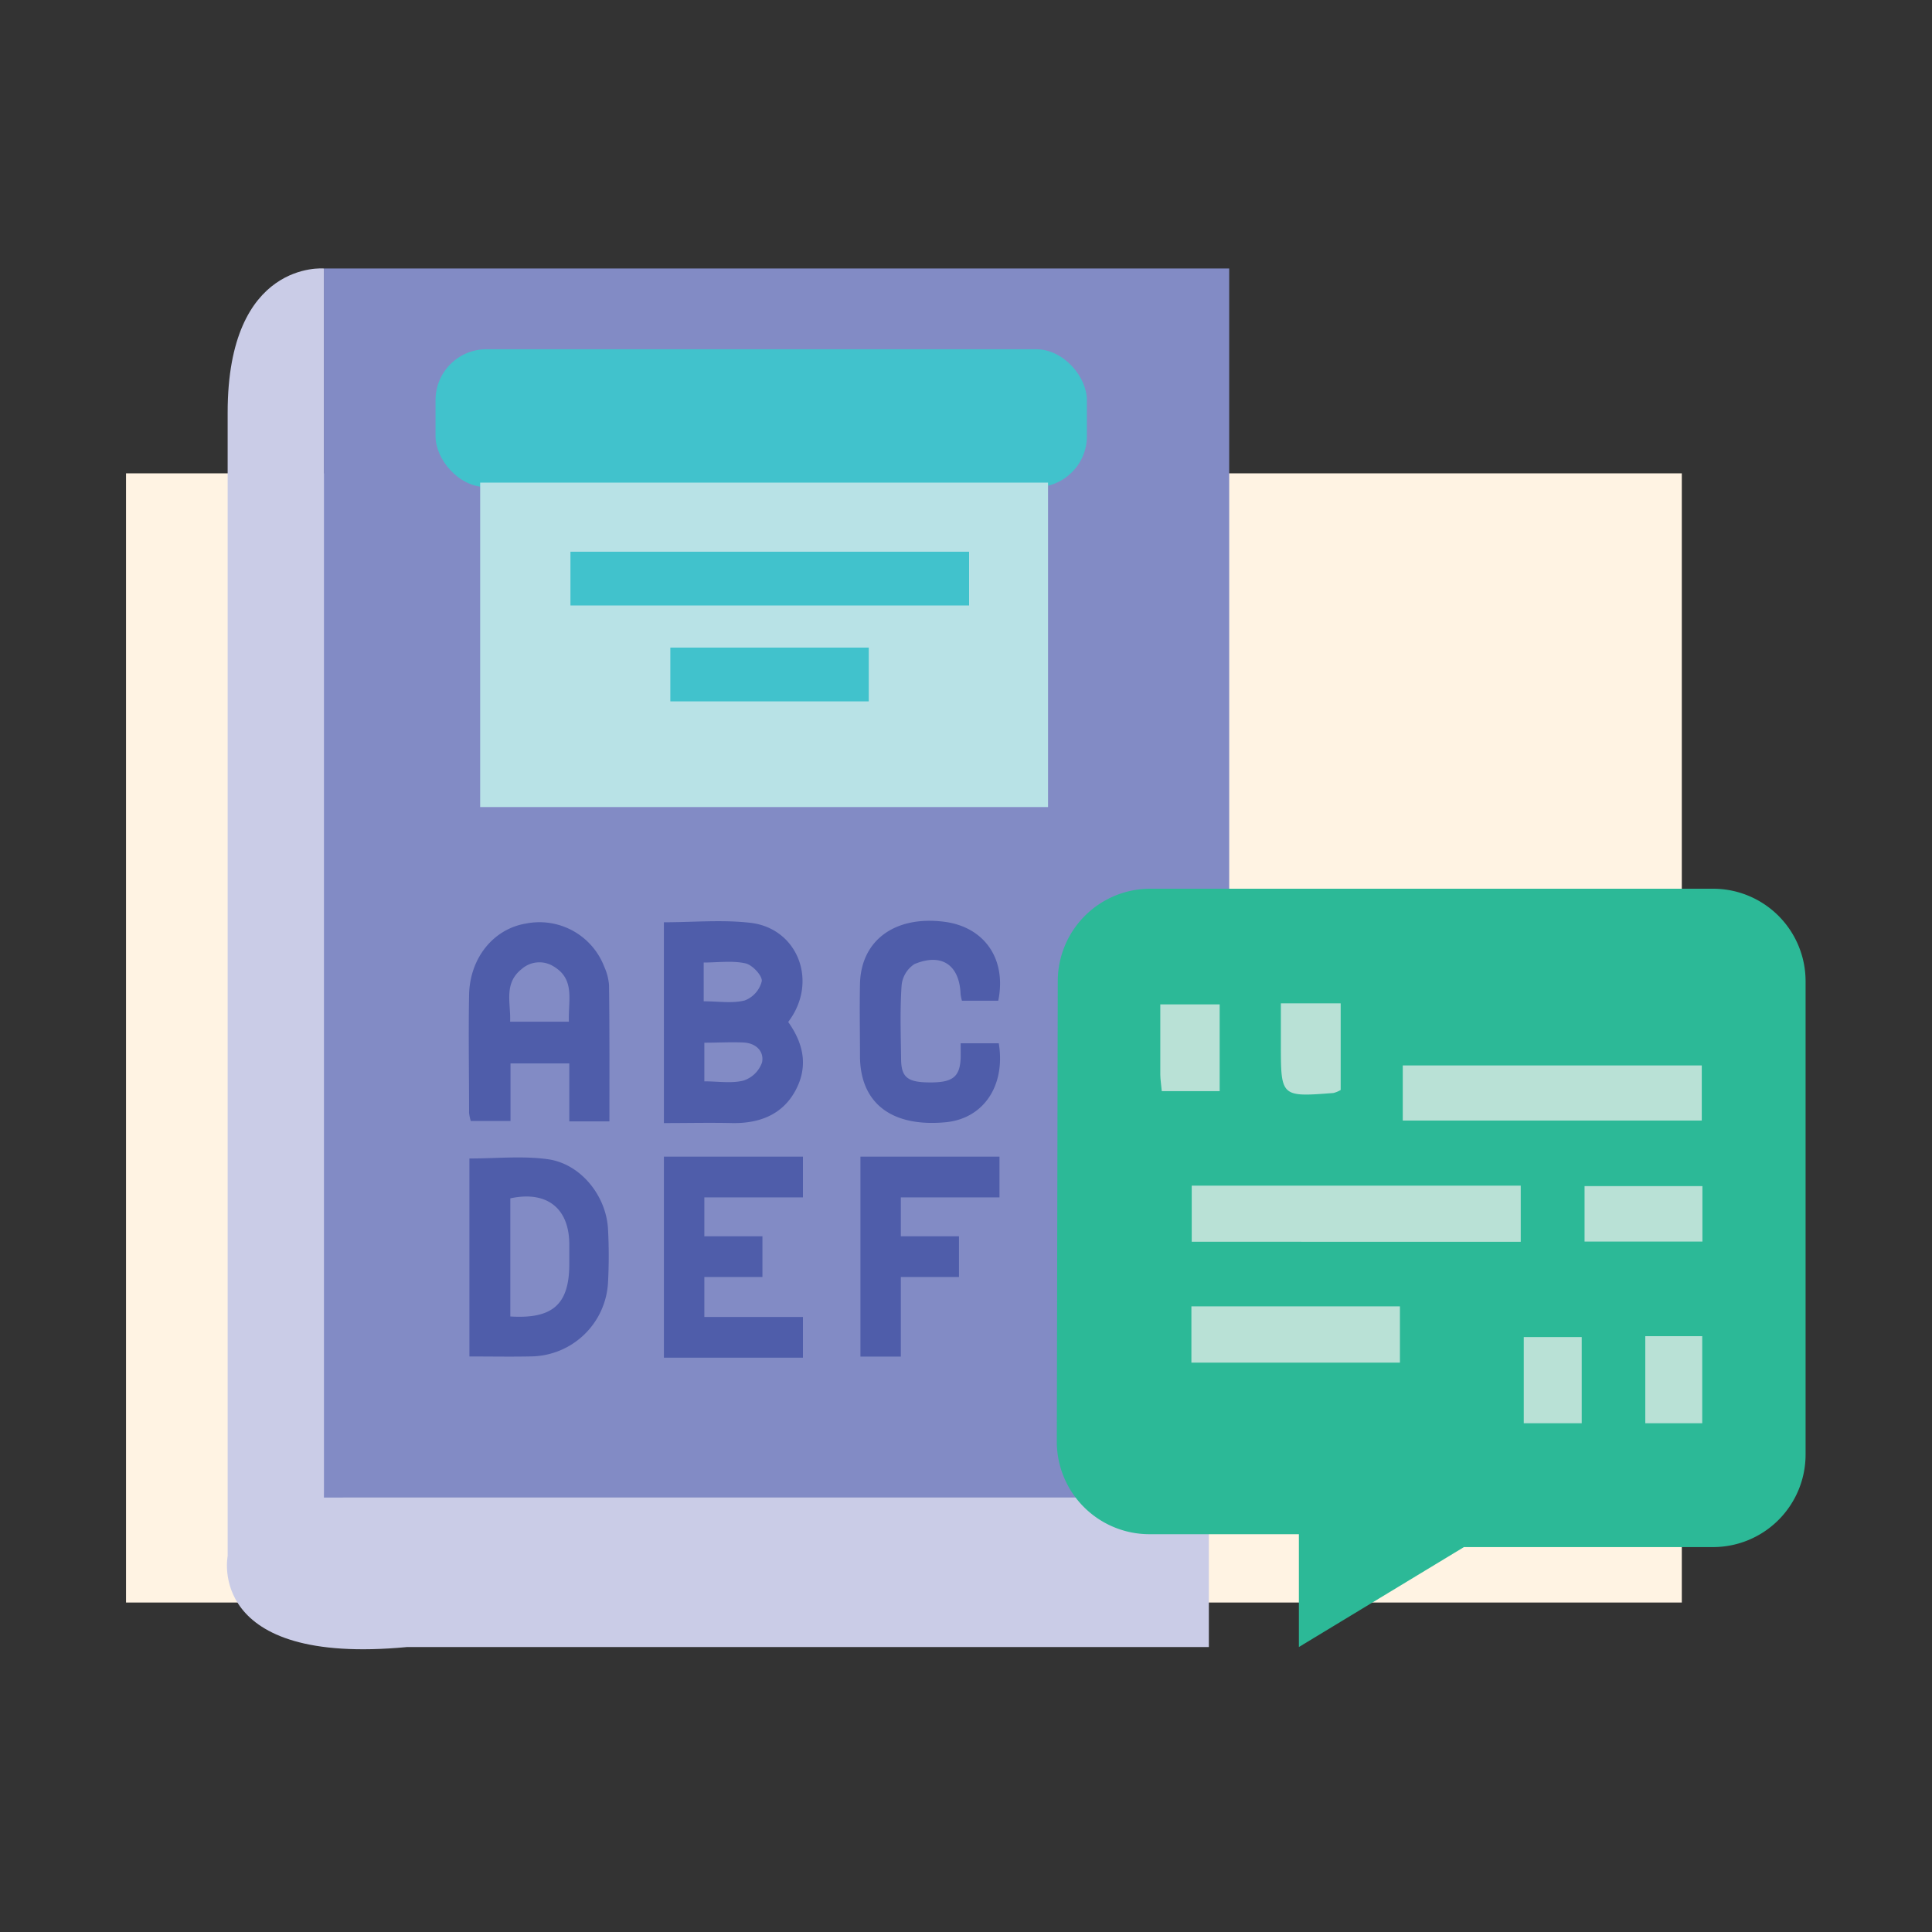 <svg id="Layer_1" data-name="Layer 1" xmlns="http://www.w3.org/2000/svg" viewBox="0 0 300 300"><rect x="0" y="0" width="300" height="300" fill="#333333" stroke="none"/><defs><style>.cls-1{fill:#fff3e3;}.cls-2{fill:#cacce7;}.cls-3{fill:#828bc5;}.cls-4{fill:#4f5daa;}.cls-5{fill:#41c2cc;}.cls-6{fill:#2cb997;}.cls-7{fill:#b9e1d6;}.cls-8{fill:#b8e2e6;}</style></defs><rect class="cls-1" x="19.57" y="73.5" width="241.58" height="175.34"/><path class="cls-2" d="M35.35,241.65s-3.43,17.07,27.88,14.1H187.71V232.54H53.41S41.45,227.16,35.35,241.65Z"/><rect class="cls-3" x="50.29" y="41.69" width="140.58" height="190.85"/><path class="cls-4" d="M122.39,158.69c2.45,3.44,3.12,7,1.1,10.7s-5.57,5.06-9.74,5c-3.49-.08-7,0-10.66,0V143.21c4.57,0,9.08-.43,13.48.09C123.93,144.18,127.11,152.51,122.39,158.69Zm-13.12-3.21c2.31,0,4.45.36,6.37-.13a4.3,4.3,0,0,0,2.65-3c.09-.86-1.47-2.53-2.54-2.76-2-.45-4.23-.13-6.48-.13Zm.1,6.43v6c2.18,0,4.23.35,6.08-.12a4.54,4.54,0,0,0,2.88-2.82c.35-1.7-.92-3-2.89-3.09S111.51,161.91,109.37,161.91Z"/><path class="cls-4" d="M94.63,174.13H88.4v-9H79.27v8.93H73.1a7.07,7.07,0,0,1-.26-1.23c0-6.12-.11-12.24,0-18.35.11-5.75,3.81-10.24,8.82-11.07a10.77,10.77,0,0,1,12.17,6.71,8.53,8.53,0,0,1,.74,2.84C94.66,160,94.63,167,94.63,174.13Zm-6.29-15.48c-.13-3.27,1-6.54-2.32-8.55a4.15,4.15,0,0,0-5,.36c-2.86,2.25-1.68,5.29-1.81,8.19Z"/><path class="cls-4" d="M72.89,210.63V179.89c4.15,0,8.22-.43,12.16.11,5.1.7,9.07,5.64,9.36,10.82a77.9,77.9,0,0,1,0,8.37,12.12,12.12,0,0,1-11.8,11.43C79.49,210.69,76.34,210.63,72.89,210.63Zm6.35-6.21c6.64.42,9.16-1.93,9.16-8.16v-3c0-5.67-3.5-8.4-9.16-7.18Z"/><path class="cls-4" d="M149.17,162h5.92c1.08,6.62-2.39,11.7-8.24,12.26-8.36.79-13.24-2.92-13.31-10.16,0-3.77-.08-7.55,0-11.33.15-6.74,5.39-10.59,13-9.65,6.3.77,9.8,5.77,8.47,12.27h-5.64a7.5,7.5,0,0,1-.21-1c-.16-4.53-2.91-6.46-7.16-4.69a4.45,4.45,0,0,0-2,3.31c-.26,3.76-.13,7.55-.08,11.32,0,3,1,3.75,4.58,3.75,3.44,0,4.54-.88,4.67-3.75C149.19,163.6,149.17,162.9,149.17,162Z"/><path class="cls-5" d="M150.48,85.67v7.4H88.58v-7.4Z"/><path class="cls-5" d="M134.9,108.69H104.09v-7.38H134.9Z"/><polygon class="cls-4" points="124.68 185.93 124.68 179.6 109.37 179.6 103.09 179.6 103.09 185.93 103.09 191.97 103.09 198.29 103.09 204.5 103.09 210.65 103.09 210.82 124.68 210.82 124.68 204.5 109.37 204.5 109.37 198.29 118.39 198.29 118.39 191.97 109.37 191.97 109.37 185.93 124.68 185.93"/><polygon class="cls-4" points="155.2 185.93 155.2 179.6 139.88 179.6 133.61 179.6 133.61 185.93 133.61 191.97 133.61 198.29 133.61 210.65 139.88 210.65 139.88 198.29 148.91 198.29 148.91 191.97 139.88 191.97 139.88 185.93 155.2 185.93"/><path class="cls-6" d="M178.62,138H266a14.37,14.37,0,0,1,14.37,14.37v73.47A14.37,14.37,0,0,1,266,240.23H227.32l-25.63,15.52V238.23H178.47a14.38,14.38,0,0,1-14.37-14.4l.15-71.47A14.37,14.37,0,0,1,178.62,138Z"/><path class="cls-7" d="M185.05,192.82V184.1h51.09v8.72Z"/><path class="cls-7" d="M217.82,174v-8.56h46.43V174Z"/><path class="cls-7" d="M185,211.59v-8.74h32.38v8.74Z"/><path class="cls-7" d="M264.35,184.18v8.61h-18.3v-8.61Z"/><path class="cls-7" d="M180.4,169.43c-.09-1-.22-1.78-.23-2.56,0-3.51,0-7,0-10.91h9.22v13.47Z"/><path class="cls-7" d="M198.89,155.8h9.29v13.45a4.06,4.06,0,0,1-1.13.47c-8.15.63-8.15.62-8.16-7.53Z"/><path class="cls-7" d="M236.61,221V207.62h9V221Z"/><path class="cls-7" d="M255.48,207.48h8.84V221h-8.84Z"/><path class="cls-2" d="M50.29,41.69S35.35,40.35,35.35,64.05v177.6s8.26-10.36,14.94-9.11"/><rect class="cls-5" x="67.63" y="54.23" width="101.14" height="21.41" rx="7.9"/><rect class="cls-8" x="74.56" y="74.94" width="88.18" height="50.38"/><rect class="cls-5" x="88.58" y="85.67" width="61.9" height="8.35"/><rect class="cls-5" x="104.09" y="100.56" width="30.81" height="8.35"/></svg>